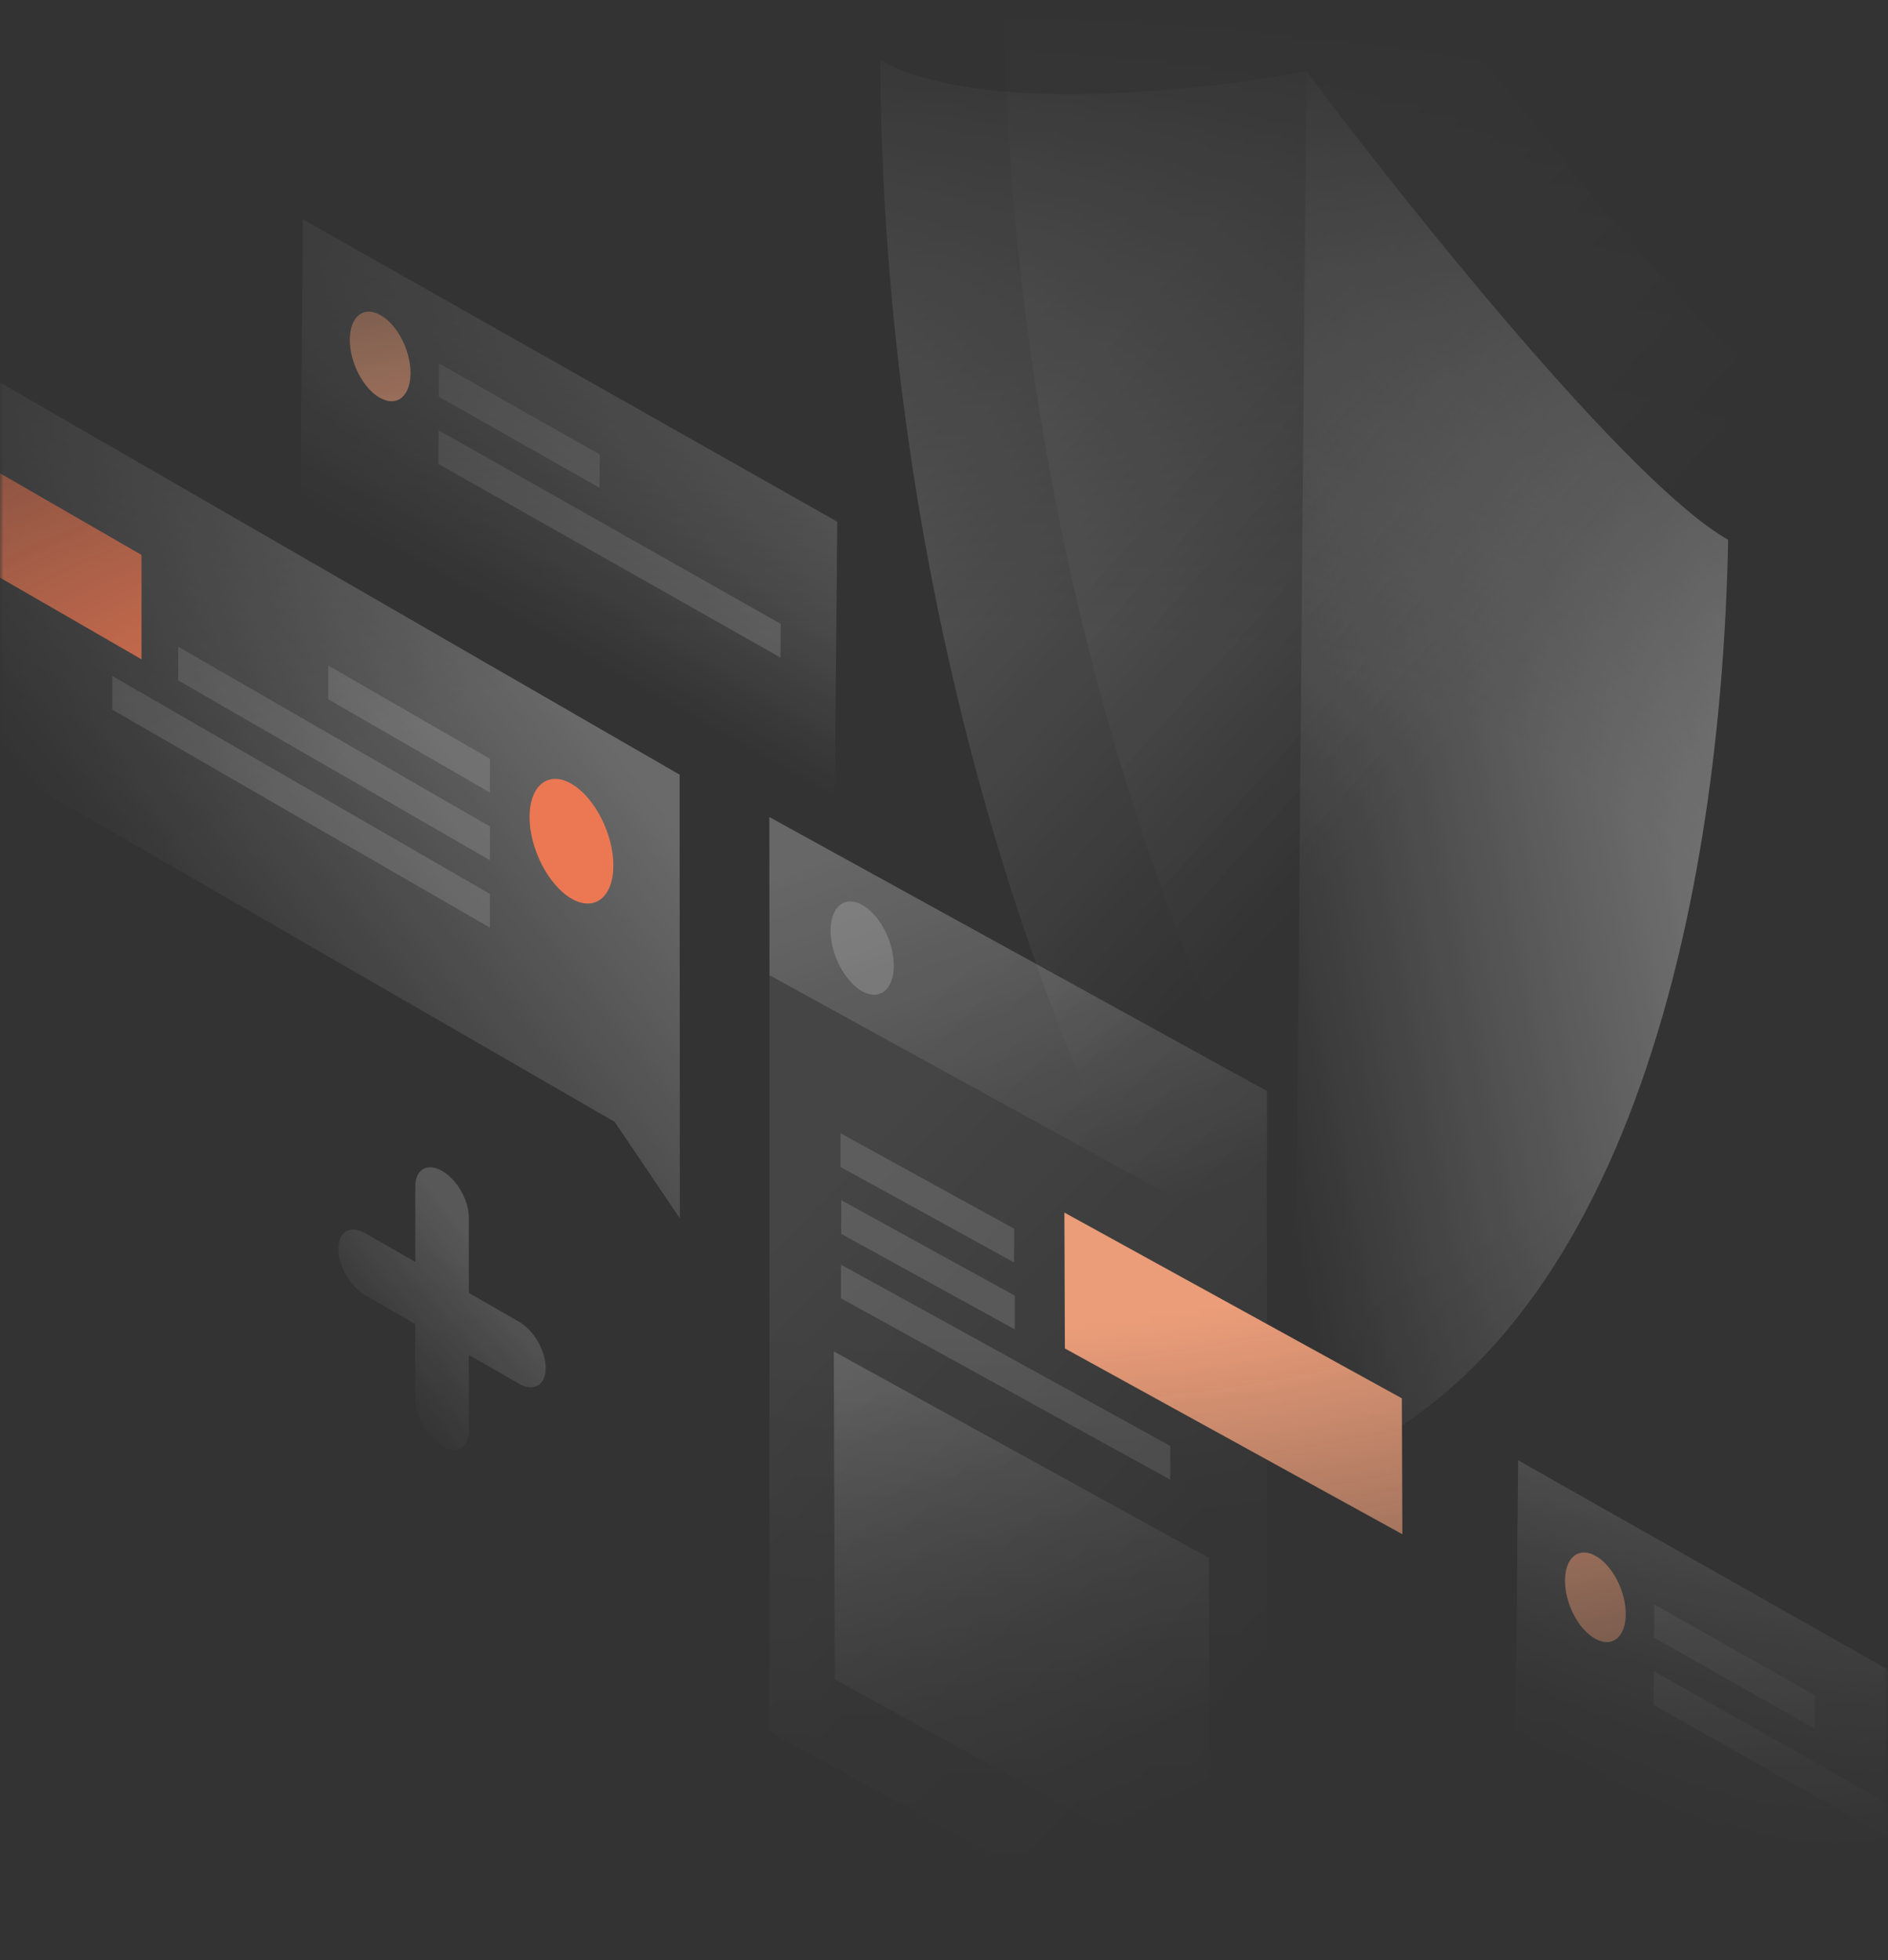 <svg width="262" height="272" viewBox="0 0 262 272" fill="none" xmlns="http://www.w3.org/2000/svg">
<rect x="0" y="0" width="262" height="272" fill="#333333" stroke="none"/>
<mask id="mask0" mask-type="alpha" maskUnits="userSpaceOnUse" x="0" y="0" width="262" height="272">
<rect width="262" height="272" transform="matrix(1 0 0 -1 0 272)" fill="url(#paint0_radial)"/>
</mask>
<g mask="url(#mask0)">
<g opacity="0.9">
<path opacity="0.2" d="M116.189 72.388L42.04 30.444L41.696 68.878L115.845 110.822L116.189 72.388Z" fill="url(#paint1_linear)"/>
<path opacity="0.15" d="M60.93 50.436L83.226 63.064L83.192 67.674L60.895 55.047L60.93 50.436Z" fill="white"/>
<path opacity="0.15" d="M60.861 59.691L108.344 86.564L108.31 91.244L60.827 64.371L60.861 59.691Z" fill="white"/>
<path d="M56.973 51.846C56.938 55.012 55.046 56.526 52.706 55.184C50.367 53.877 48.508 50.229 48.543 47.064C48.577 43.898 50.47 42.384 52.81 43.726C55.149 45.034 57.007 48.681 56.973 51.846Z" fill="#FFA981"/>
<path opacity="0.2" d="M284.789 244.566L210.674 202.623L210.33 241.056L284.48 283L284.789 244.566Z" fill="url(#paint2_linear)"/>
<path opacity="0.15" d="M229.564 222.614L251.86 235.242L251.826 239.852L229.529 227.224L229.564 222.614Z" fill="white"/>
<path opacity="0.15" d="M229.495 231.87L276.978 258.742L276.944 263.422L229.46 236.549L229.495 231.87Z" fill="white"/>
<path d="M225.607 224.025C225.573 227.19 223.68 228.704 221.341 227.362C219.001 226.055 217.143 222.408 217.177 219.242C217.212 216.076 219.104 214.562 221.444 215.904C223.784 217.212 225.642 220.859 225.607 224.025Z" fill="#FFA981"/>
<path opacity="0.1" d="M198.321 -1.486C184.352 1.232 152.937 4.742 139.243 -3C139.346 51.778 152.765 129.506 196.635 193.608C241.194 179.535 255.817 117.704 256.85 63.58C243.155 55.803 212.119 16.957 198.321 -1.486Z" fill="url(#paint3_linear)"/>
<path opacity="0.3" d="M181.255 9.868C167.285 12.587 135.871 16.096 122.176 8.354C122.279 63.132 135.699 140.86 179.569 204.962C224.127 190.889 238.751 129.024 239.783 74.934C226.089 67.158 195.053 28.311 181.255 9.868Z" fill="url(#paint4_linear)"/>
<path opacity="0.4" d="M239.818 74.9C226.089 67.124 195.087 28.311 181.289 9.869L179.604 204.928C224.128 190.89 238.751 129.024 239.818 74.9Z" fill="url(#paint5_linear)"/>
<path opacity="0.1" d="M106.762 113.368L175.819 151.389L175.853 278.252L106.796 240.265L106.762 113.368Z" fill="url(#paint6_linear)"/>
<path opacity="0.2" d="M115.708 187.518L167.767 216.18L167.905 261.667L115.845 233.005L115.708 187.518Z" fill="url(#paint7_linear)"/>
<path opacity="0.15" d="M116.637 157.238L140.722 170.485V175.165L116.637 161.918V157.238Z" fill="white"/>
<path opacity="0.15" d="M116.74 166.528L140.825 179.775V184.455L116.74 171.208V166.528Z" fill="white"/>
<path opacity="0.15" d="M116.706 175.475L162.399 200.627V205.306L116.706 180.154V175.475Z" fill="white"/>
<path opacity="0.2" d="M106.762 113.368L175.819 151.389L175.888 173.307L106.796 135.321L106.762 113.368Z" fill="url(#paint8_linear)"/>
<path opacity="0.2" d="M124.034 133.979C124.034 137.282 122.073 138.899 119.664 137.557C117.256 136.215 115.26 132.465 115.26 129.127C115.26 125.824 117.222 124.207 119.63 125.549C122.073 126.891 124.034 130.675 124.034 133.979Z" fill="white"/>
<path d="M147.776 187.105L147.707 168.249L194.536 194.021L194.605 212.876L147.776 187.105Z" fill="#FFA981"/>
<path opacity="0.3" d="M94.306 107.484L-8.093 48.406L-8.058 101.773L85.291 155.656L94.34 169.04L94.306 107.484Z" fill="url(#paint9_linear)"/>
<path d="M-19 69.188V54.702L19.64 76.999V91.484L-19 69.188Z" fill="#FF7F57"/>
<path opacity="0.15" d="M67.984 105.282L45.55 92.345V97.024L67.984 109.962V105.282Z" fill="white"/>
<path opacity="0.15" d="M67.984 114.676L24.733 89.73V94.409L67.984 119.355V114.676Z" fill="white"/>
<path opacity="0.15" d="M67.984 124.035L15.58 93.79V98.469L67.984 128.714V124.035Z" fill="white"/>
<path d="M73.489 113.368C73.489 117.772 76.104 122.83 79.304 124.688C82.504 126.546 85.119 124.482 85.119 120.078C85.119 115.674 82.504 110.616 79.304 108.757C76.104 106.899 73.489 108.964 73.489 113.368Z" fill="#FF7F57"/>
<path opacity="0.2" d="M61.343 162.468C63.407 163.638 65.059 166.528 65.059 168.903V179.397L72.01 183.388C74.074 184.558 75.726 187.448 75.726 189.823C75.726 192.197 74.074 193.16 72.01 191.99L65.059 187.999V198.493C65.059 200.868 63.407 201.831 61.343 200.661C59.279 199.491 57.627 196.601 57.627 194.227V183.732L50.676 179.707C48.612 178.537 46.96 175.647 46.96 173.272C46.96 170.898 48.612 169.935 50.676 171.105L57.627 175.096V164.602C57.627 162.262 59.279 161.298 61.343 162.468Z" fill="url(#paint10_linear)"/>
</g>
</g>
<defs>
<radialGradient id="paint0_radial" cx="0" cy="0" r="1" gradientUnits="userSpaceOnUse" gradientTransform="translate(131 136) rotate(90) scale(136 294.704)">
<stop offset="0.362" stop-color="white"/>
<stop offset="1" stop-color="white" stop-opacity="0"/>
</radialGradient>
<linearGradient id="paint1_linear" x1="87.215" y1="55.998" x2="70.662" y2="85.251" gradientUnits="userSpaceOnUse">
<stop stop-color="white"/>
<stop offset="1" stop-color="white" stop-opacity="0"/>
</linearGradient>
<linearGradient id="paint2_linear" x1="255.842" y1="228.179" x2="239.289" y2="257.432" gradientUnits="userSpaceOnUse">
<stop stop-color="white"/>
<stop offset="1" stop-color="white" stop-opacity="0"/>
</linearGradient>
<linearGradient id="paint3_linear" x1="108.26" y1="16.206" x2="204.107" y2="101.989" gradientUnits="userSpaceOnUse">
<stop stop-color="white"/>
<stop offset="1" stop-color="white" stop-opacity="0"/>
</linearGradient>
<linearGradient id="paint4_linear" x1="91.197" y1="27.551" x2="187.044" y2="113.334" gradientUnits="userSpaceOnUse">
<stop stop-color="white"/>
<stop offset="1" stop-color="white" stop-opacity="0"/>
</linearGradient>
<linearGradient id="paint5_linear" x1="244.788" y1="95.083" x2="167.9" y2="109.799" gradientUnits="userSpaceOnUse">
<stop stop-color="white"/>
<stop offset="1" stop-color="white" stop-opacity="0"/>
</linearGradient>
<linearGradient id="paint6_linear" x1="107.172" y1="162.704" x2="179.59" y2="232.982" gradientUnits="userSpaceOnUse">
<stop stop-color="white"/>
<stop offset="1" stop-color="white" stop-opacity="0"/>
</linearGradient>
<linearGradient id="paint7_linear" x1="124.888" y1="188.52" x2="155.906" y2="254.666" gradientUnits="userSpaceOnUse">
<stop stop-color="white"/>
<stop offset="1" stop-color="white" stop-opacity="0"/>
</linearGradient>
<linearGradient id="paint8_linear" x1="130.187" y1="113.305" x2="151.794" y2="171.667" gradientUnits="userSpaceOnUse">
<stop stop-color="white"/>
<stop offset="1" stop-color="white" stop-opacity="0"/>
</linearGradient>
<linearGradient id="paint9_linear" x1="71.963" y1="86.115" x2="19.094" y2="127.509" gradientUnits="userSpaceOnUse">
<stop stop-color="white"/>
<stop offset="1" stop-color="white" stop-opacity="0"/>
</linearGradient>
<linearGradient id="paint10_linear" x1="68.532" y1="175.896" x2="50.516" y2="190.114" gradientUnits="userSpaceOnUse">
<stop stop-color="white"/>
<stop offset="1" stop-color="white" stop-opacity="0"/>
</linearGradient>
</defs>
</svg>

